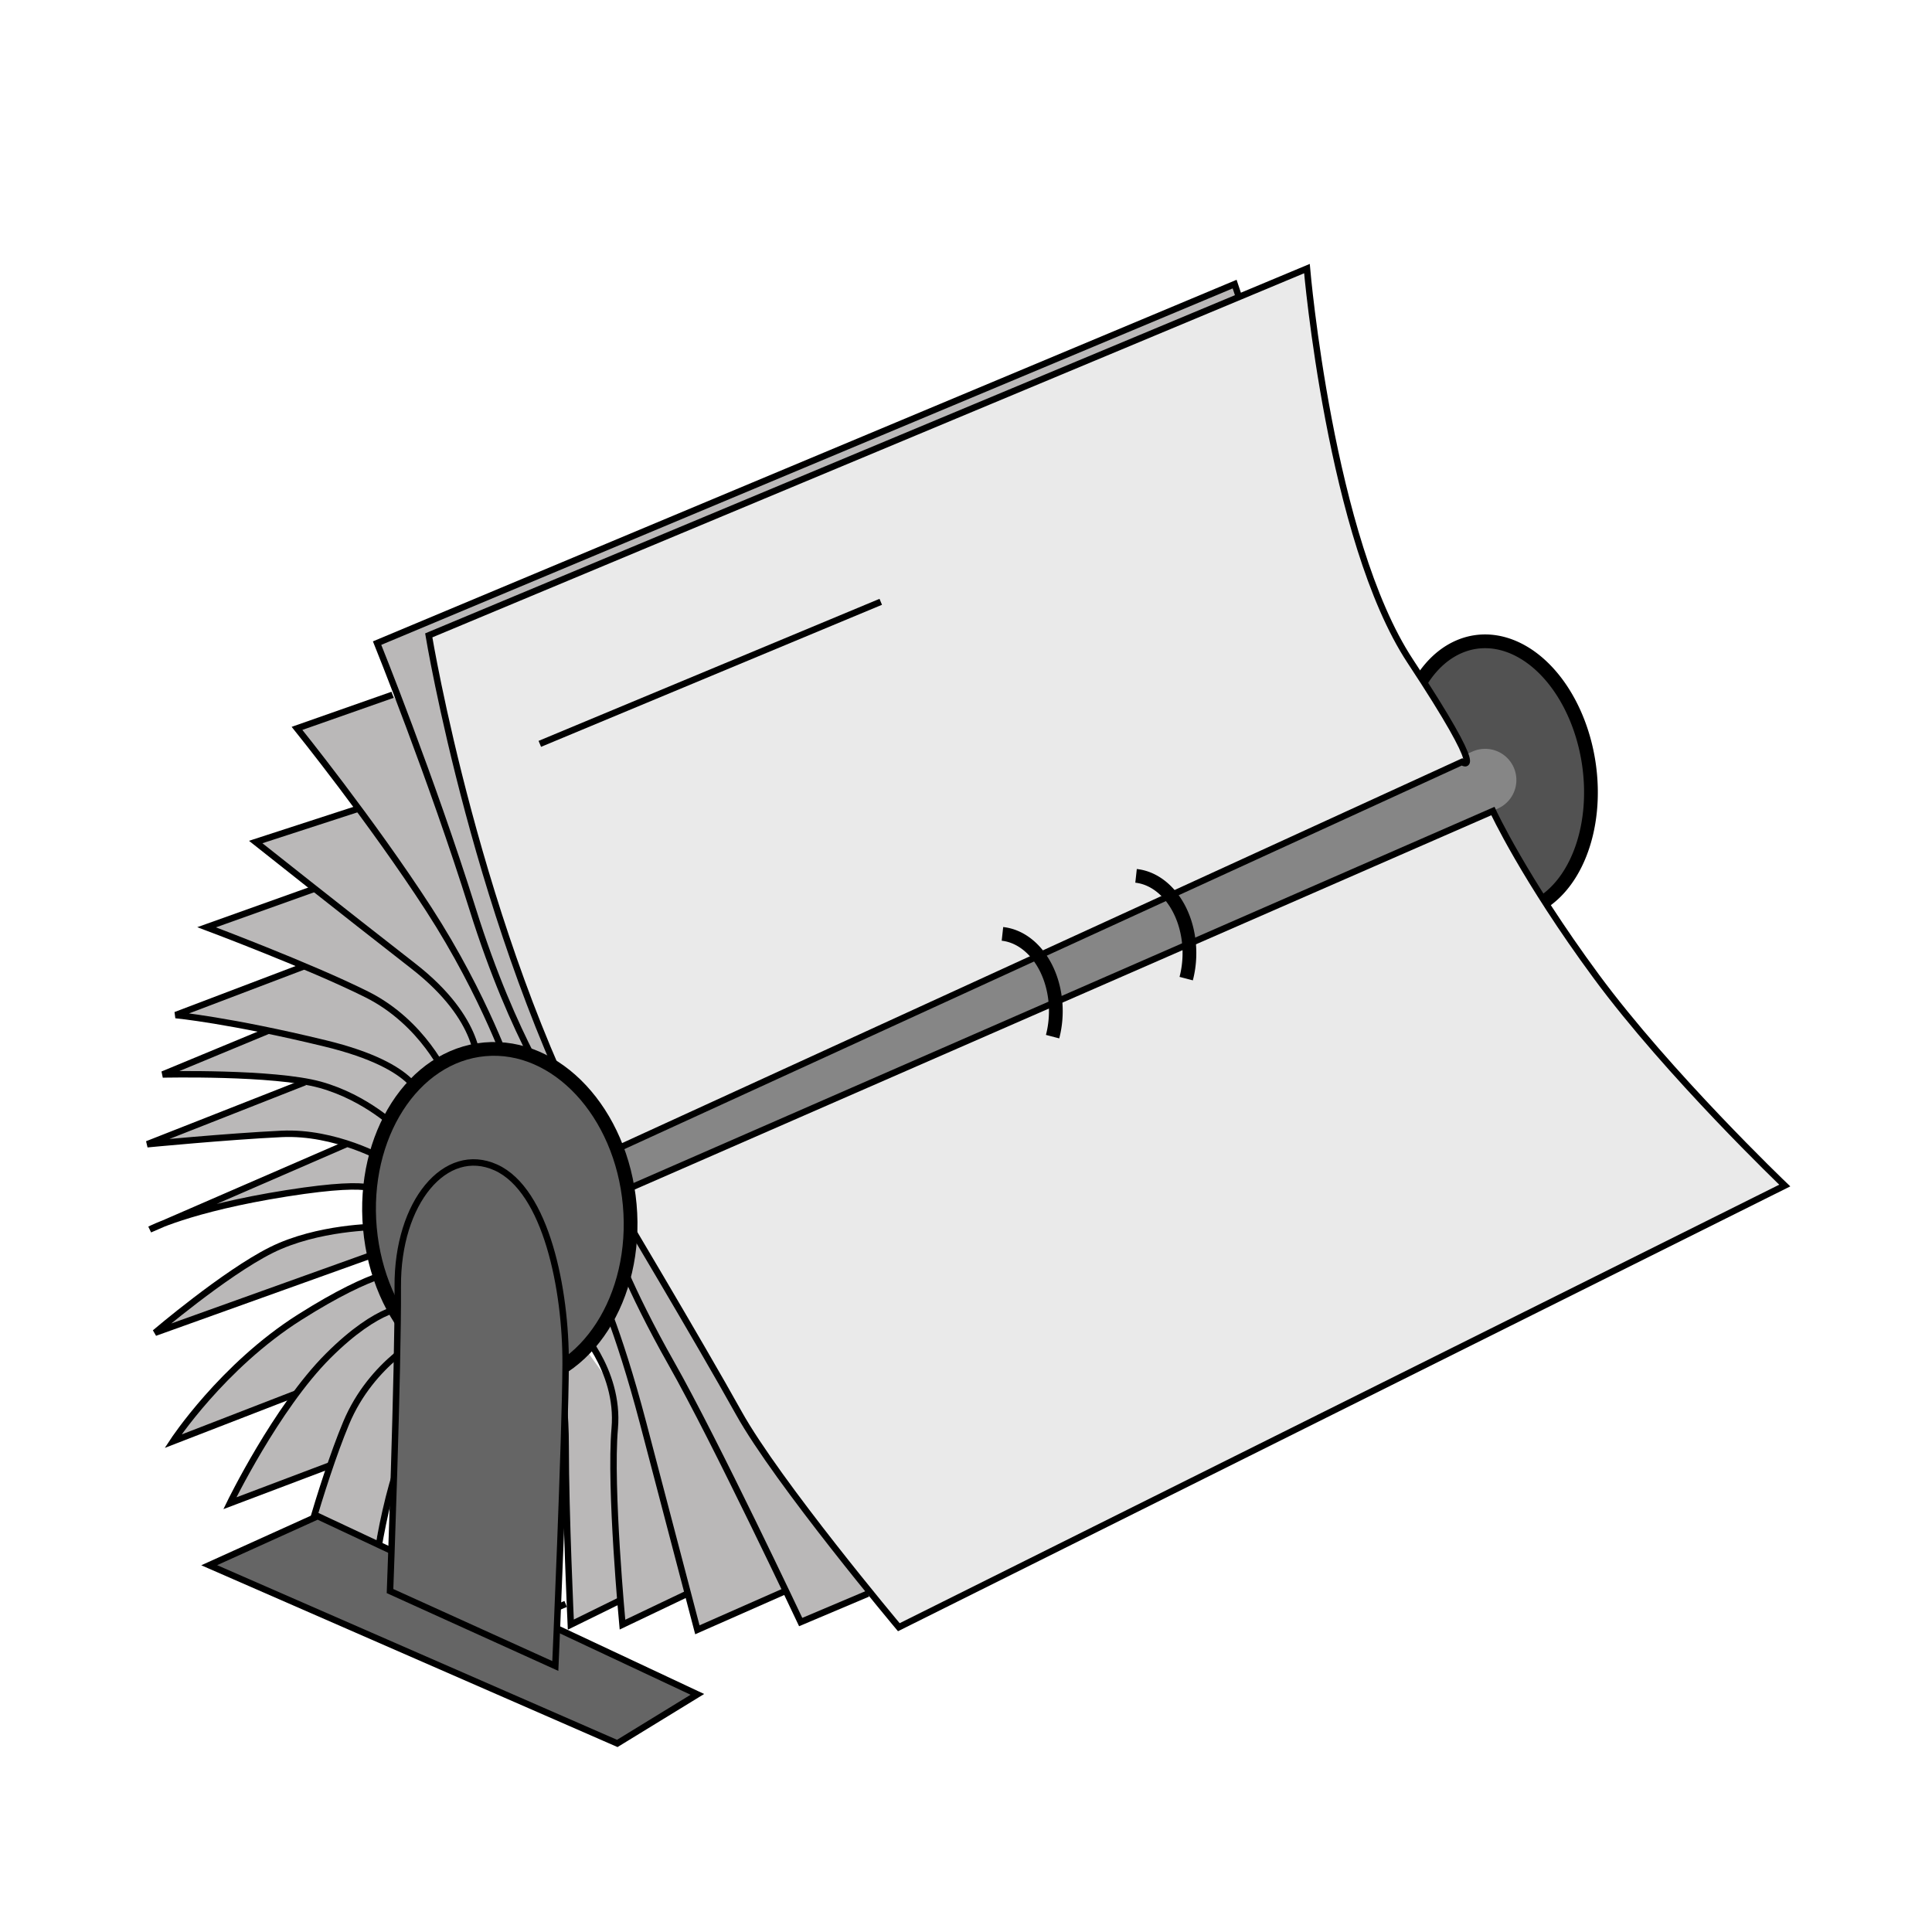 <?xml version="1.0" encoding="UTF-8" standalone="no"?>
<!-- Created with Inkscape (http://www.inkscape.org/) -->

<svg
   xmlns:dc="http://purl.org/dc/elements/1.1/"
   xmlns:cc="http://creativecommons.org/ns#"
   xmlns:rdf="http://www.w3.org/1999/02/22-rdf-syntax-ns#"
   xmlns:svg="http://www.w3.org/2000/svg"
   xmlns="http://www.w3.org/2000/svg"
   xmlns:sodipodi="http://sodipodi.sourceforge.net/DTD/sodipodi-0.dtd"
   xmlns:inkscape="http://www.inkscape.org/namespaces/inkscape"
   width="300"
   height="300"
   viewBox="0 0 79.375 79.375"
   version="1.1"
   id="svg8"
   sodipodi:docname="gka-contacts-qt.svg"
   inkscape:version="0.92.1 r15371">
  <defs
     id="defs2">
    <inkscape:perspective
       sodipodi:type="inkscape:persp3d"
       inkscape:vp_x="-0.23198194 : 257.73168 : 1"
       inkscape:vp_y="0 : 999.99995 : 0"
       inkscape:vp_z="210.09043 : 256.39896 : 1"
       inkscape:persp3d-origin="105 : 98.999995 : 1"
       id="perspective3680" />
    <filter
       inkscape:label="Dark Emboss"
       inkscape:menu-tooltip="Emboss effect : 3D relief where white is replaced by black"
       inkscape:menu="Bumps"
       style="color-interpolation-filters:sRGB"
       id="filter5053">
      <feColorMatrix
         result="result2"
         type="luminanceToAlpha"
         id="feColorMatrix5039" />
      <feDiffuseLighting
         diffuseConstant="0.26"
         result="result1"
         surfaceScale="-10"
         id="feDiffuseLighting5043">
        <feDistantLight
           elevation="50.313"
           azimuth="186"
           id="feDistantLight5041" />
      </feDiffuseLighting>
      <feComposite
         result="result3"
         k3="-0.02"
         k2="0.56"
         k1="0.12"
         in="result1"
         operator="arithmetic"
         in2="SourceGraphic"
         id="feComposite5045"
         k4="-0.95" />
      <feBlend
         result="result4"
         mode="multiply"
         in="result2"
         in2="result3"
         id="feBlend5047" />
      <feComposite
         result="result5"
         operator="arithmetic"
         k2="1.2"
         in2="result4"
         id="feComposite5049"
         k1="0"
         k3="0"
         k4="0" />
      <feComposite
         operator="in"
         in="result5"
         in2="SourceGraphic"
         id="feComposite5051" />
    </filter>
    <filter
       inkscape:label="Dark Emboss"
       inkscape:menu-tooltip="Emboss effect : 3D relief where white is replaced by black"
       inkscape:menu="Bumps"
       style="color-interpolation-filters:sRGB"
       id="filter9929"
       x="-0.1"
       width="1.22">
      <feColorMatrix
         result="result2"
         type="saturate"
         id="feColorMatrix9915" />
      <feDiffuseLighting
         diffuseConstant="0.5"
         result="result1"
         surfaceScale="-10"
         id="feDiffuseLighting9919">
        <feDistantLight
           elevation="20"
           azimuth="225"
           id="feDistantLight9917" />
      </feDiffuseLighting>
      <feComposite
         result="result3"
         k3="1"
         k2="1"
         k1="1"
         in="result1"
         operator="arithmetic"
         in2="SourceGraphic"
         id="feComposite9921"
         k4="0" />
      <feBlend
         result="result4"
         mode="multiply"
         in="result2"
         in2="result3"
         id="feBlend9923" />
      <feComposite
         result="result5"
         operator="arithmetic"
         k2="1.2"
         in2="result4"
         id="feComposite9925"
         k1="0"
         k3="0"
         k4="0" />
      <feComposite
         operator="in"
         in="result5"
         in2="SourceGraphic"
         id="feComposite9927" />
    </filter>
  </defs>
  <sodipodi:namedview
     id="base"
     pagecolor="#ffffff"
     bordercolor="#666666"
     borderopacity="1.0"
     inkscape:pageopacity="0.0"
     inkscape:pageshadow="2"
     inkscape:zoom="2.4933333"
     inkscape:cx="142.60627"
     inkscape:cy="130.86909"
     inkscape:document-units="mm"
     inkscape:current-layer="layer1"
     showgrid="false"
     inkscape:snap-global="false"
     inkscape:window-width="1416"
     inkscape:window-height="972"
     inkscape:window-x="159"
     inkscape:window-y="-85"
     inkscape:window-maximized="0"
     units="px" />
  <g
     inkscape:label="Layer 1"
     inkscape:groupmode="layer"
     id="layer1"
     style="display:inline"
     transform="translate(0,-217.625)">
    <path
       style="display:inline;fill:#525252;fill-opacity:1;stroke:#000000;stroke-width:0.565;stroke-miterlimit:4;stroke-dasharray:none;stroke-opacity:1"
       id="path3721-3"
       sodipodi:type="arc"
       sodipodi:cx="24.2328"
       sodipodi:cy="255.87331"
       sodipodi:rx="3.8732455"
       sodipodi:ry="5.6241646"
       sodipodi:start="3.1190168"
       sodipodi:end="2.4544438"
       sodipodi:open="true"
       d="m 20.361,256 a 3.873,5.624 0 0 1 3.146,-5.651 3.873,5.624 0 0 1 4.359,3.57 3.873,5.624 0 0 1 -1.704,6.832 3.873,5.624 0 0 1 -4.922,-1.31"
       transform="rotate(-8.421)" />
    <path
       style="fill:#bab8b8;fill-opacity:1;stroke:#000000;stroke-width:0.265px;stroke-linecap:butt;stroke-linejoin:miter;stroke-opacity:1"
       d="m 16.554,269.834 c 0,0 -1.061,-0.106 -4.245,1.91 -3.183,2.016 -5.2,5.094 -5.2,5.094 l 11.779,-4.563"
       id="path3774"
       inkscape:connector-curvature="0"
       sodipodi:nodetypes="cscc" />
    <path
       style="fill:#bab8b8;fill-opacity:1;stroke:#000000;stroke-width:0.265px;stroke-linecap:butt;stroke-linejoin:miter;stroke-opacity:1"
       d="m 16.342,267.712 -0.849,0.318 c 0,0 -2.441,0 -4.351,0.955 -1.91,0.955 -4.775,3.396 -4.775,3.396 l 9.763,-3.502"
       id="path3772"
       inkscape:connector-curvature="0"
       sodipodi:nodetypes="ccscc" />
    <path
       style="fill:#bab8b8;fill-opacity:1;stroke:#000000;stroke-width:0.265px;stroke-linecap:butt;stroke-linejoin:miter;stroke-opacity:1"
       d="m 14.22,264.635 -8.065,3.502 c 0,0 1.592,-0.849 5.624,-1.486 4.032,-0.637 3.714,-10e-6 3.714,-10e-6 l 4.563,-3.183"
       id="path3768"
       inkscape:connector-curvature="0"
       sodipodi:nodetypes="ccccc" />
    <path
       style="fill:#bab8b8;fill-opacity:1;stroke:#000000;stroke-width:0.265px;stroke-linecap:butt;stroke-linejoin:miter;stroke-opacity:1"
       d="m 12.522,262.088 -6.473,2.547 c 0,0 3.29,-0.318 5.518,-0.424 2.228,-0.106 4.245,1.061 4.245,1.061 l 5.2,-2.335"
       id="path3766"
       inkscape:connector-curvature="0"
       sodipodi:nodetypes="ccccc" />
    <path
       style="fill:#bab8b8;fill-opacity:1;stroke:#000000;stroke-width:0.265px;stroke-linecap:butt;stroke-linejoin:miter;stroke-opacity:1"
       d="m 11.036,259.965 -4.351,1.804 c 0,0 4.563,-0.106 6.473,0.424 1.91,0.531 3.183,1.804 3.183,1.804 l 9.02,-3.183"
       id="path3764"
       inkscape:connector-curvature="0"
       sodipodi:nodetypes="ccccc" />
    <path
       style="fill:#bab8b8;fill-opacity:1;stroke:#000000;stroke-width:0.265px;stroke-linecap:butt;stroke-linejoin:miter;stroke-opacity:1"
       d="m 12.522,257.312 -5.306,2.016 c 0,0 2.228,0.212 6.155,1.167 3.926,0.955 3.926,2.335 3.926,2.335 l 8.808,-3.396"
       id="path3756"
       inkscape:connector-curvature="0"
       sodipodi:nodetypes="ccccc" />
    <path
       style="fill:#bab8b8;fill-opacity:1;stroke:#000000;stroke-width:0.265px;stroke-linecap:butt;stroke-linejoin:miter;stroke-opacity:1"
       d="m 12.946,254.129 -4.457,1.592 c 0,0 4.245,1.592 6.579,2.759 2.335,1.167 3.29,3.396 3.29,3.396 l 4.669,-2.122"
       id="path3754"
       inkscape:connector-curvature="0"
       sodipodi:nodetypes="ccccc" />
    <path
       style="fill:none;stroke:#868686;stroke-width:2.565;stroke-linecap:round;stroke-linejoin:miter;stroke-miterlimit:4;stroke-dasharray:none;stroke-opacity:1"
       d="M 20.48,268.03 61.017,249.672"
       id="path3738"
       inkscape:connector-curvature="0"
       sodipodi:nodetypes="cc" />
    <path
       style="fill:#bab8b8;fill-opacity:1;stroke:#000000;stroke-width:0.265px;stroke-linecap:butt;stroke-linejoin:miter;stroke-opacity:1"
       d="m 14.75,250.839 -4.245,1.38 c 0,0 3.608,2.865 6.473,5.094 2.865,2.228 2.653,4.139 2.653,4.139 l 1.698,-1.592"
       id="path3750"
       inkscape:connector-curvature="0"
       sodipodi:nodetypes="ccccc" />
    <path
       style="fill:#bab8b8;fill-opacity:1;stroke:#000000;stroke-width:0.265px;stroke-linecap:butt;stroke-linejoin:miter;stroke-opacity:1"
       d="m 25.043,259.647 -4.032,2.122 c 0,0 -1.061,-3.183 -3.396,-6.791 -2.335,-3.608 -5.412,-7.428 -5.412,-7.428 l 3.926,-1.38"
       id="path3748"
       inkscape:connector-curvature="0"
       sodipodi:nodetypes="ccccc" />
    <path
       style="fill:#bab8b8;fill-opacity:1;stroke:#000000;stroke-width:0.265px;stroke-linecap:butt;stroke-linejoin:miter;stroke-opacity:1"
       d="m 50.936,229.934 -0.212,-0.637 -35.231,14.75 c 0,0 2.228,5.518 3.926,10.93 1.698,5.412 3.608,8.065 3.608,8.065 l 0.743,-0.318"
       id="path3746"
       inkscape:connector-curvature="0" />
    <path
       style="fill:#eaeaea;fill-opacity:1;stroke:#000000;stroke-width:0.265px;stroke-linecap:butt;stroke-linejoin:miter;stroke-opacity:1"
       d="m 60.062,248.929 c 0,0 1.167,0.849 -2.122,-4.139 -3.29,-4.987 -4.245,-16.13 -4.245,-16.13 l -36.08,15.069 c 0,0 2.016,12.203 7.004,21.435 z"
       id="path3740"
       inkscape:connector-curvature="0" />
    <path
       style="fill:#bab8b8;fill-opacity:1;stroke:#000000;stroke-width:0.265px;stroke-linecap:butt;stroke-linejoin:miter;stroke-opacity:1"
       d="m 23.876,272.805 -1.167,0.424 c 0,0 0.531,1.061 0.531,3.82 0,2.759 0.212,7.322 0.212,7.322 l 6.473,-3.183"
       id="path3762"
       inkscape:connector-curvature="0"
       sodipodi:nodetypes="ccscc" />
    <path
       style="fill:#bab8b8;fill-opacity:1;stroke:#000000;stroke-width:0.265px;stroke-linecap:butt;stroke-linejoin:miter;stroke-opacity:1"
       d="m 30.243,282.144 -4.669,2.228 c 0,0 -0.531,-5.624 -0.318,-8.065 0.212,-2.441 -1.592,-4.245 -1.592,-4.245 l 1.167,-0.531"
       id="path3760"
       inkscape:connector-curvature="0"
       sodipodi:nodetypes="ccscc" />
    <path
       style="fill:#bab8b8;fill-opacity:1;stroke:#000000;stroke-width:0.265px;stroke-linecap:butt;stroke-linejoin:miter;stroke-opacity:1"
       d="m 25.574,269.834 -1.061,0.531 c 0,0 0.849,1.698 1.91,5.73 1.061,4.032 2.228,8.489 2.228,8.489 l 3.608,-1.592"
       id="path3758"
       inkscape:connector-curvature="0"
       sodipodi:nodetypes="ccscc" />
    <path
       style="fill:#bab8b8;fill-opacity:1;stroke:#000000;stroke-width:0.265px;stroke-linecap:butt;stroke-linejoin:miter;stroke-opacity:1"
       d="m 35.655,283.099 -2.759,1.167 c 0,0 -3.502,-7.428 -5.306,-10.612 -1.804,-3.183 -2.441,-5.094 -2.441,-5.094 l 0.955,-0.318"
       id="path3744"
       inkscape:connector-curvature="0"
       sodipodi:nodetypes="ccscc" />
    <path
       style="fill:#eaeaea;fill-opacity:1;stroke:#000000;stroke-width:0.265px;stroke-linecap:butt;stroke-linejoin:miter;stroke-opacity:1"
       d="m 61.335,250.946 c 0,0 1.273,2.759 4.245,6.791 2.971,4.032 7.746,8.595 7.746,8.595 l -36.398,18.146 c 0,0 -4.987,-5.943 -6.579,-8.808 -1.592,-2.865 -5.2,-8.914 -5.2,-8.914 z"
       id="path3742"
       inkscape:connector-curvature="0"
       sodipodi:nodetypes="csccscc" />
    <path
       style="fill:none;stroke:#000000;stroke-width:0.265px;stroke-linecap:butt;stroke-linejoin:miter;stroke-opacity:1"
       d="m 22.178,248.186 14.007,-5.836"
       id="path3752"
       inkscape:connector-curvature="0" />
    <path
       style="fill:#bab8b8;fill-opacity:1;stroke:#000000;stroke-width:0.265px;stroke-linecap:butt;stroke-linejoin:miter;stroke-opacity:1"
       d="m 16.766,271.32 c 0,0 -1.167,-0.106 -3.29,2.016 -2.122,2.122 -4.032,6.049 -4.032,6.049 l 8.702,-3.29"
       id="path3776"
       inkscape:connector-curvature="0"
       sodipodi:nodetypes="cscc" />
    <path
       style="fill:#bab8b8;stroke:#000000;stroke-width:0.265px;stroke-linecap:butt;stroke-linejoin:miter;stroke-opacity:1;fill-opacity:1"
       d="m 17.509,272.487 c 0,0 -2.228,1.061 -3.29,3.608 -1.061,2.547 -2.122,6.685 -2.122,6.685 l 3.183,-1.167"
       id="path3778"
       inkscape:connector-curvature="0"
       sodipodi:nodetypes="cscc" />
    <path
       style="fill:none;stroke:#000000;stroke-width:0.265px;stroke-linecap:butt;stroke-linejoin:miter;stroke-opacity:1"
       d="m 18.57,273.124 c 0,0 -1.167,1.804 -2.122,4.457 -0.955,2.653 -1.273,6.367 -1.273,6.367 l 2.971,-1.167"
       id="path3780"
       inkscape:connector-curvature="0"
       sodipodi:nodetypes="cscc" />
    <path
       style="fill:none;stroke:#000000;stroke-width:0.265px;stroke-linecap:butt;stroke-linejoin:miter;stroke-opacity:1"
       d="m 19.738,273.548 c 0,0 -0.849,1.91 -0.955,3.714 -0.106,1.804 -0.531,7.322 -0.531,7.322 l 3.183,-1.38"
       id="path3782"
       inkscape:connector-curvature="0"
       sodipodi:nodetypes="cscc" />
    <path
       style="fill:none;stroke:#000000;stroke-width:0.265px;stroke-linecap:butt;stroke-linejoin:miter;stroke-opacity:1"
       d="m 21.011,273.548 c 0,0 0.531,1.273 0.637,4.139 0.106,2.865 -0.212,6.579 -0.212,6.579 l 1.804,-0.743"
       id="path3784"
       inkscape:connector-curvature="0"
       sodipodi:nodetypes="cscc" />
    <ellipse
       style="fill:#656565;fill-opacity:1;stroke:#000000;stroke-width:0.565;stroke-miterlimit:4;stroke-dasharray:none;stroke-opacity:1"
       id="path3721"
       cx="-3.532"
       cy="268.369"
       rx="5.359"
       ry="6.898"
       transform="rotate(-5.142)" />
    <path
       style="display:inline;fill:none;fill-opacity:1;stroke:#000000;stroke-width:0.565;stroke-miterlimit:4;stroke-dasharray:none;stroke-opacity:1"
       id="path3721-3-6"
       sodipodi:type="arc"
       sodipodi:cx="46.478947"
       sodipodi:cy="256.78192"
       sodipodi:rx="2.3876171"
       sodipodi:ry="3.1834893"
       sodipodi:start="4.7940864"
       sodipodi:end="0.33593036"
       sodipodi:open="true"
       d="m 46.674,253.609 a 2.388,3.183 0 0 1 1.807,1.437 2.388,3.183 0 0 1 0.253,2.785" />
    <path
       style="display:inline;fill:none;fill-opacity:1;stroke:#000000;stroke-width:0.565;stroke-miterlimit:4;stroke-dasharray:none;stroke-opacity:1"
       id="path3721-3-6-7"
       sodipodi:type="arc"
       sodipodi:cx="40.989883"
       sodipodi:cy="259.16611"
       sodipodi:rx="2.3876171"
       sodipodi:ry="3.1834893"
       sodipodi:start="4.7940864"
       sodipodi:end="0.33593036"
       sodipodi:open="true"
       d="m 41.185,255.993 a 2.388,3.183 0 0 1 1.807,1.437 2.388,3.183 0 0 1 0.253,2.785" />
    <path
       style="fill:#656565;fill-opacity:1;stroke:#000000;stroke-width:0.265px;stroke-linecap:butt;stroke-linejoin:miter;stroke-opacity:1"
       d="m 28.651,287.237 -15.599,-7.322 -4.457,2.016 16.766,7.322 z"
       id="path4629"
       inkscape:connector-curvature="0"
       sodipodi:nodetypes="ccccc" />
    <path
       style="fill:#656565;fill-opacity:1;stroke:#000000;stroke-width:0.265px;stroke-linecap:butt;stroke-linejoin:miter;stroke-opacity:1"
       d="m 16.024,282.993 c 0,0 0.339,-9.076 0.318,-12.522 -0.02,-3.445 1.958,-5.82 4.032,-4.881 2.075,0.939 2.877,5.036 2.865,8.065 -0.012,3.029 -0.424,12.416 -0.424,12.416 z"
       id="path4631"
       inkscape:connector-curvature="0"
       sodipodi:nodetypes="czzzcc" />
  </g>
  <g
     inkscape:groupmode="layer"
     id="layer3"
     inkscape:label="Layer 2"
     style="display:inline"
     transform="translate(0,-217.625)" />
</svg>
